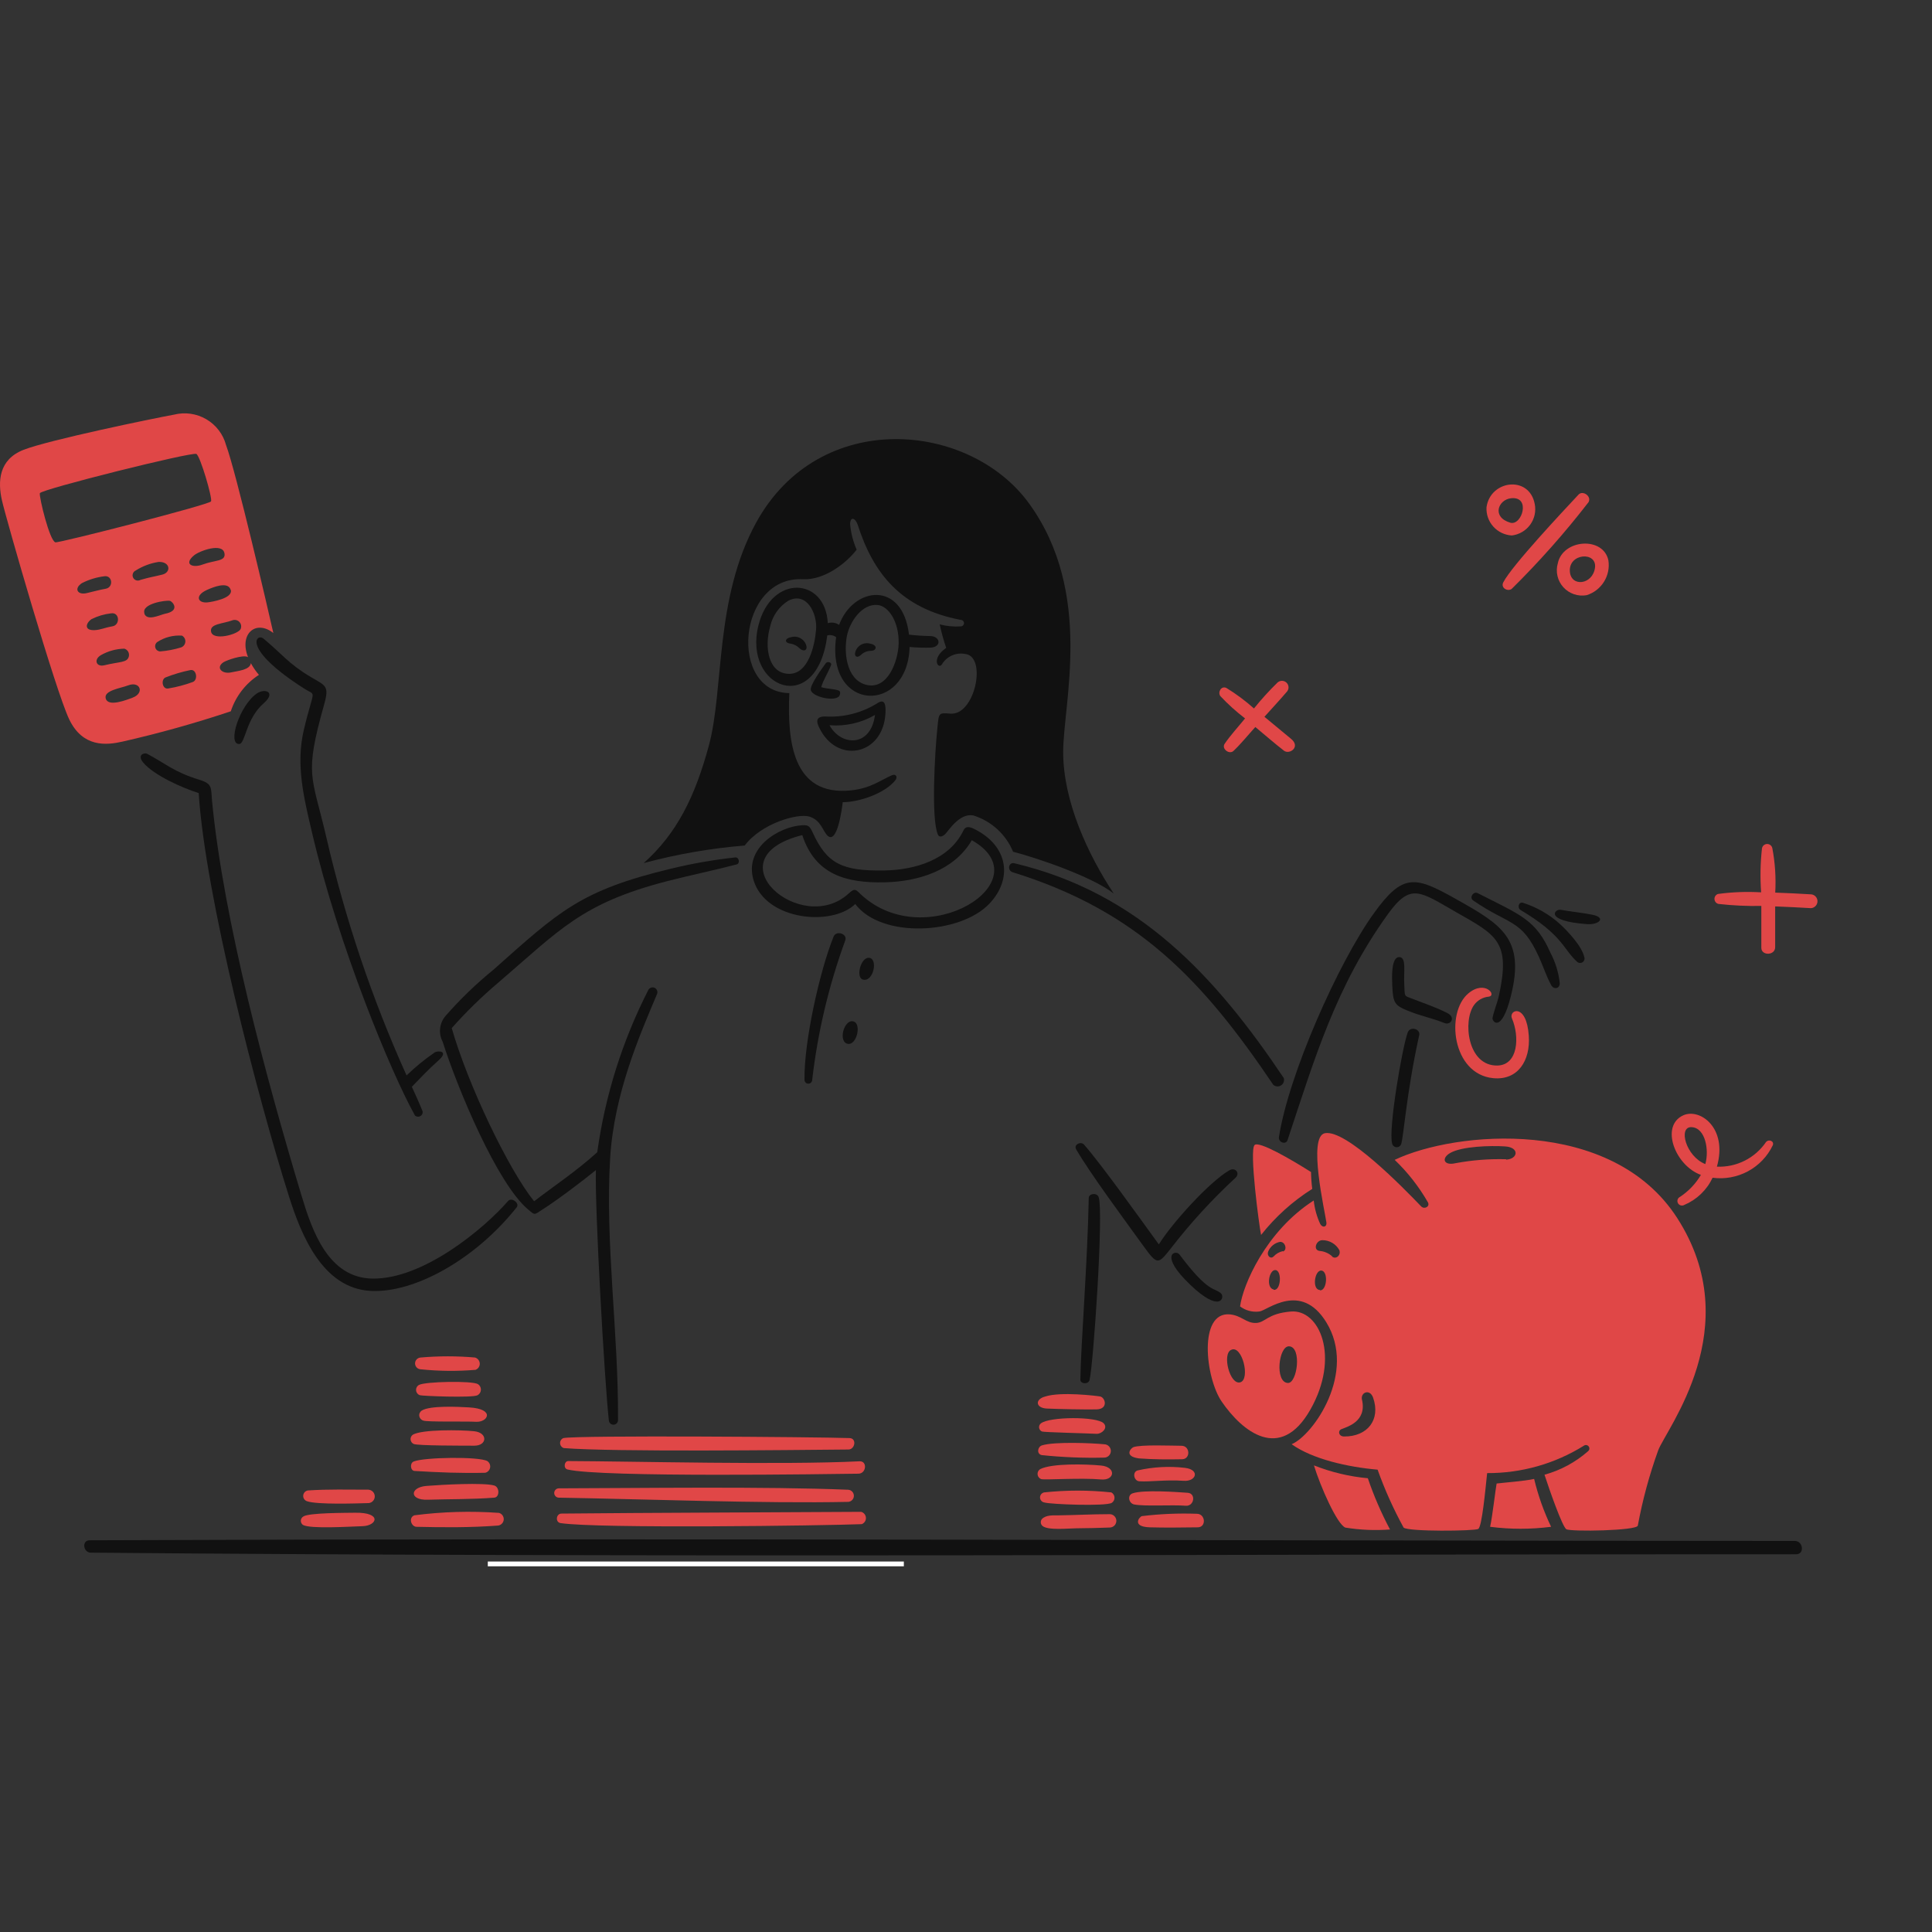 <svg viewBox="0 0 280 280" fill="none" xmlns="http://www.w3.org/2000/svg"><rect x="0" y="0" width="280" height="280" fill="#333333" stroke="none"/><g clip-path="url(#clip0_5383_31733)"><path d="M119.686 96.11C119.22 96.767 117.29 99.339 117.518 100.053C117.837 101.049 121.123 101.745 121.656 100.832C121.795 100.589 121.826 100.174 121.562 100.081C120.752 99.796 119.898 99.865 119.017 99.584C119.294 98.578 120.016 97.499 120.431 96.419C120.629 96.006 119.915 95.785 119.686 96.11Z" fill="#111111"/><path d="M114.597 92.354C113.74 92.512 113.598 93.189 114.663 93.293C115.121 93.39 115.54 93.618 115.87 93.949C116.409 94.501 117.141 94.309 116.812 93.414C116.649 92.989 116.329 92.641 115.917 92.444C115.505 92.247 115.032 92.214 114.597 92.354Z" fill="#111111"/><path d="M126.166 93.293C125.778 93.173 125.361 93.191 124.984 93.343C124.608 93.496 124.296 93.773 124.102 94.128C123.637 94.994 124.102 95.526 124.762 94.925C125.147 94.543 125.669 94.326 126.213 94.325C127.066 94.309 127.225 93.518 126.166 93.293Z" fill="#111111"/><path d="M128.327 103.395C128.398 102.118 128.233 101.235 127.188 101.892C124.917 103.321 122.252 104.001 119.572 103.836C117.941 103.836 118.404 104.915 118.978 105.93C121.689 110.724 128.003 109.292 128.327 103.395ZM126.811 103.62C126.208 108.317 121.9 108.179 120.214 105.104C122.513 105.291 124.815 104.773 126.811 103.62Z" fill="#111111"/><path d="M131.825 93.761C132.868 93.861 133.916 93.892 134.963 93.855C136.518 93.695 136.245 92.206 134.84 92.183C133.804 92.168 132.769 92.099 131.74 91.976C130.797 84.032 123.635 85.056 121.609 90.567C121.373 90.404 121.103 90.296 120.818 90.252C120.534 90.208 120.244 90.23 119.969 90.315C119.649 83.658 111.78 83.159 109.913 90.653C107.643 99.76 118.395 104.023 119.895 92.09C120.115 92.032 120.344 92.025 120.566 92.069C120.788 92.113 120.997 92.207 121.178 92.342C119.686 103.264 131.561 103.563 131.825 93.761ZM118.272 91.247C118.088 93.51 117.179 97.655 114.39 97.659C111.402 97.659 110.714 93.903 111.628 90.752C111.799 89.992 112.119 89.274 112.572 88.638C113.024 88.003 113.599 87.464 114.262 87.052C116.915 85.713 118.465 88.899 118.272 91.247ZM125.491 99.236C122.588 98.452 122.277 94.382 122.759 92.083C123.175 90.1 124.916 87.472 127.188 87.679C128.733 87.817 130.311 90.055 130.239 93.255C130.187 95.76 128.662 100.087 125.491 99.234V99.236Z" fill="#111111"/><path d="M117.319 118.352C118.933 118.86 119.207 120.311 119.843 121.018C121.351 122.691 122.062 116.925 122.134 116.258C124.67 116.258 128.373 114.877 129.768 113.066C130.108 112.625 129.882 112.127 129.287 112.344C127.609 113.056 126.263 114.225 123.397 114.54C114.719 115.493 114.108 107.142 114.397 100.45C105.538 100.347 106.858 83.472 116.366 83.944C119.555 84.103 122.766 81.493 124.151 79.662C123.641 78.493 123.323 77.25 123.208 75.981C123.208 74.789 123.977 75.04 124.318 76.084C126.543 83.014 130.5 88.178 139.238 89.839C139.363 89.839 139.483 89.889 139.571 89.977C139.659 90.065 139.709 90.184 139.709 90.309C139.709 90.433 139.659 90.553 139.571 90.641C139.483 90.729 139.363 90.779 139.238 90.779C138.212 90.851 137.181 90.753 136.187 90.487C136.434 91.641 136.749 92.778 137.13 93.895C134.84 95.492 136.021 97.102 136.517 96.271C136.861 95.701 137.374 95.252 137.986 94.986C138.597 94.72 139.277 94.65 139.93 94.787C143.049 95.182 141.316 103.702 137.743 103.426C136.009 103.288 136.079 103.295 135.857 105.454C135.479 109.078 134.929 118.659 135.924 120.946C136.172 121.517 136.778 121.102 136.999 120.87C137.566 120.272 139.063 117.831 141.05 118.175C142.342 118.577 143.53 119.257 144.529 120.167C145.527 121.078 146.312 122.197 146.827 123.444C149.919 124.223 158.251 127.002 161.408 129.499C157.638 123.8 154.084 116.091 154.084 109.002C154.084 101.913 158.521 85.97 149.175 73.014C140.541 61.059 118.744 59.064 109.59 75.735C103.523 86.785 104.966 99.863 102.72 108.108C100.717 115.458 98.13 120.756 93.292 125.085C98.084 123.795 102.985 122.943 107.932 122.539C110.325 119.338 115.627 117.818 117.319 118.352Z" fill="#111111"/><path d="M143.424 130.933C146.792 127.342 146.137 122.6 141.206 120.145C140.546 119.818 139.958 119.666 139.632 120.353C137.59 124.611 132.601 126.071 128.218 126.154C121.971 126.273 119.834 125.113 117.796 120.69C117.361 119.748 117.183 119.55 116.26 119.601C112.932 119.784 107.765 122.853 109.219 127.591C111.005 133.407 120.588 134.304 123.949 131.018C127.733 136.051 139.188 135.45 143.424 130.933ZM123.011 129.479C116.118 135.841 102.974 124.368 116.272 121.028C118.158 126.802 122.7 127.998 128.232 127.872C133.133 127.762 138.298 126.136 140.842 121.77C151.209 127.629 134.272 138.384 124.82 129.675C124.046 128.958 123.935 128.625 123.011 129.479Z" fill="#111111"/><path d="M125.048 141.966C126.604 142.394 127.31 138.872 125.915 138.811C124.718 138.765 124.011 141.681 125.048 141.966Z" fill="#111111"/><path d="M122.87 151.28C124.19 151.524 124.935 148.229 123.606 148.013C122.278 147.798 121.452 151.018 122.87 151.28Z" fill="#111111"/><path d="M120.808 135.743C118.769 140.805 116.51 151.035 116.595 156.454C116.588 156.526 116.597 156.599 116.619 156.669C116.641 156.738 116.677 156.803 116.724 156.858C116.771 156.914 116.829 156.96 116.893 156.993C116.958 157.027 117.029 157.047 117.102 157.053C117.175 157.06 117.248 157.051 117.318 157.029C117.388 157.007 117.452 156.972 117.508 156.925C117.564 156.878 117.61 156.82 117.644 156.756C117.677 156.691 117.698 156.62 117.704 156.548C118.503 149.624 120.116 142.817 122.509 136.268C122.824 135.313 121.185 134.803 120.808 135.743Z" fill="#111111"/><path d="M260.108 223.322C177.795 223.298 95.277 222.891 12.99 223.228C11.811 223.228 12.047 225.023 13.169 225.023C95.454 225.758 177.984 225.231 260.306 225.258C261.56 225.267 261.348 223.322 260.108 223.322Z" fill="#111111"/><path d="M76.579 175.325C77.586 176.162 77.386 176.07 78.567 175.325C80.786 173.925 84.675 170.968 86.361 169.578C86.192 175.213 87.628 200.466 88.247 205.915C88.271 206.084 88.361 206.237 88.496 206.342C88.632 206.447 88.803 206.495 88.973 206.478C89.144 206.46 89.301 206.377 89.412 206.246C89.522 206.115 89.578 205.947 89.567 205.777C89.651 193.337 87.686 180.042 88.425 167.872C88.995 158.48 92.699 150.054 95.219 144.071C95.256 143.987 95.275 143.897 95.277 143.806C95.278 143.714 95.261 143.623 95.228 143.538C95.194 143.454 95.144 143.376 95.08 143.31C95.016 143.245 94.939 143.192 94.855 143.156C94.771 143.12 94.68 143.1 94.589 143.099C94.497 143.098 94.406 143.114 94.321 143.148C94.235 143.181 94.158 143.232 94.092 143.295C94.026 143.359 93.973 143.435 93.937 143.519C90.186 150.88 87.692 158.813 86.558 166.991C83.532 169.743 80.122 171.996 77.407 174.099C73.637 169.403 67.822 157.198 65.467 149.001C67.549 146.653 69.798 144.457 72.195 142.429C81.088 134.798 84.266 130.928 96.604 127.726C99.978 126.85 103.405 126.158 106.773 125.274C107.264 125.146 107.132 124.252 106.604 124.26C103.465 124.599 100.352 125.142 97.284 125.885C84.112 129.043 81.053 132.054 71.525 140.527C69.031 142.558 66.712 144.794 64.593 147.212C64.147 147.72 63.866 148.351 63.787 149.022C63.708 149.692 63.835 150.371 64.151 150.968C66.271 157.627 72.029 171.54 76.579 175.325Z" fill="#111111"/><path d="M157.79 173.589C157.627 182.734 156.645 194.861 156.574 199.934C156.564 200.61 157.736 200.658 157.902 200.018C158.449 197.927 159.982 175.553 159.222 173.485C158.966 172.792 157.8 172.996 157.79 173.589Z" fill="#111111"/><path d="M146.752 126.407C164.915 132.043 174.343 142.116 184.543 157.233C184.7 157.363 184.894 157.439 185.097 157.45C185.3 157.461 185.501 157.407 185.67 157.295C185.84 157.183 185.968 157.019 186.037 156.829C186.106 156.638 186.111 156.431 186.052 156.237C176.118 141.421 164.987 129.372 147.015 125.112C146.157 124.907 145.941 126.156 146.752 126.407Z" fill="#111111"/><path d="M178.172 169.608C175.273 171.265 169.794 177.343 167.947 180.349C165.12 176.462 159.565 168.671 157.109 165.889C156.637 165.355 155.564 165.889 155.969 166.58C158.035 170.127 162.914 176.702 165.713 180.579C167.748 183.396 167.844 183.248 169.691 180.926C172.522 177.261 175.655 173.837 179.058 170.692C179.758 170.068 179.054 169.101 178.172 169.608Z" fill="#111111"/><path d="M34.688 107.824C35.554 107.77 35.632 104.175 38.203 101.937C40.09 100.296 38.38 99.681 37.185 100.529C34.685 102.299 32.906 107.926 34.688 107.824Z" fill="#111111"/><path d="M44.028 99.76C45.961 101.004 45.504 99.509 44.028 105.808C42.845 110.851 44.046 115.662 45.224 120.68C49.106 137.227 56.663 155.43 60.143 161.673C60.245 161.765 60.374 161.822 60.51 161.838C60.647 161.855 60.785 161.829 60.906 161.764C61.027 161.699 61.125 161.599 61.187 161.477C61.249 161.355 61.272 161.216 61.252 161.081C60.772 159.871 60.234 158.687 59.688 157.505C60.936 156.227 61.969 155.091 63.552 153.682C65.136 152.274 63.436 152.232 62.987 152.537C61.541 153.529 60.181 154.64 58.924 155.861C53.94 144.801 50.054 133.281 47.324 121.466C45.174 112.173 44.054 112.543 46.984 102.077C47.748 99.349 47.19 99.394 45.023 98.106C41.779 96.172 40.889 94.791 38.181 92.547C37.199 91.724 34.871 93.895 44.028 99.76Z" fill="#111111"/><path d="M28.796 114.936C29.739 129.761 37.323 159.009 41.887 173.412C43.64 178.937 46.722 186.707 53.706 187.087C60.01 187.435 68.856 182.563 74.872 174.984C75.364 174.366 74.141 173.477 73.648 174.046C70.165 178.052 61.348 185.425 53.96 185.303C47.541 185.197 45.216 178.317 43.687 173.238C38.642 156.476 32.42 133.481 30.737 116.142C30.543 114.133 30.861 113.615 28.853 112.996C25.179 111.866 24.089 110.706 21.313 109.241C20.956 109.053 19.788 109.358 20.777 110.536C22.284 112.346 26.468 114.221 28.796 114.936Z" fill="#111111"/><path d="M220.379 131.89C226.525 135.545 226.528 137.554 228.578 139.4C228.683 139.492 228.815 139.547 228.954 139.558C229.093 139.568 229.232 139.533 229.349 139.458C229.466 139.382 229.555 139.271 229.603 139.14C229.651 139.01 229.655 138.867 229.614 138.735C229.266 137.138 227.236 134.972 226.009 133.852C224.483 132.495 222.688 131.471 220.74 130.847C220.09 130.628 219.859 131.581 220.379 131.89Z" fill="#111111"/><path d="M229.997 133.931C231.76 134.057 232.826 132.988 230.779 132.569C229.3 132.267 227.697 132.137 226.204 131.855C225.314 131.685 223.7 133.477 229.997 133.931Z" fill="#111111"/><path d="M223.043 138.707C223.654 140.051 224.122 141.518 224.815 142.783C225.189 143.464 226.078 143.298 226.05 142.482C225.884 140.936 225.424 139.435 224.693 138.062C222.581 133.292 220.395 132.61 214.155 129.442C213.543 129.131 212.891 130.082 213.505 130.503C218.824 134.164 220.517 133.144 223.043 138.707Z" fill="#111111"/><path d="M170.925 181.796C170.397 181.091 167.874 181.785 172.508 186.208C176.938 190.433 177.512 187.965 176.975 187.466C175.976 186.538 175.231 187.542 170.925 181.796Z" fill="#111111"/><path d="M186.6 165.233C190.532 153.409 193.554 143.035 201.123 132.511C204.459 127.872 205.779 129.205 211.038 132.201C216.853 135.517 218.949 136.41 217.248 144.238C217.005 145.356 216.535 146.421 216.305 147.534C216.211 147.993 217.579 149.91 218.973 144.332C221.052 136.032 217.635 134.019 211.028 130.305C205.093 126.966 203.329 126.493 199.115 132.352C193.923 139.572 186.722 155.825 185.346 164.847C185.299 165.589 186.367 165.934 186.6 165.233Z" fill="#111111"/><path d="M204.018 149.626C203.193 151.89 201.189 163.716 201.755 165.701C201.78 165.844 201.85 165.975 201.956 166.076C202.061 166.176 202.197 166.24 202.341 166.257C202.486 166.275 202.633 166.246 202.76 166.174C202.887 166.103 202.987 165.992 203.046 165.859C203.404 165.076 203.809 158.454 205.68 150.039C205.891 149.1 204.366 148.688 204.018 149.626Z" fill="#111111"/><path d="M209.745 146.811C207.864 145.866 206.172 145.341 204.091 144.519C203.478 144.277 203.599 144.134 203.515 142.585C203.42 140.801 203.833 138.856 202.885 138.718C201.57 138.532 201.737 141.788 201.775 142.737C201.875 145.384 202.123 145.703 204.056 146.492C205.989 147.28 207.545 147.541 209.343 148.267C210.245 148.63 211.029 147.454 209.745 146.811Z" fill="#111111"/><path d="M60.989 198.451C63.625 198.723 66.282 198.748 68.923 198.526C69.109 198.455 69.268 198.328 69.377 198.163C69.486 197.997 69.539 197.801 69.53 197.604C69.52 197.406 69.448 197.216 69.324 197.061C69.2 196.907 69.03 196.795 68.839 196.742C66.221 196.513 63.587 196.513 60.969 196.742C60.748 196.753 60.539 196.85 60.387 197.011C60.235 197.172 60.151 197.385 60.154 197.606C60.156 197.827 60.245 198.039 60.4 198.196C60.556 198.354 60.767 198.445 60.989 198.451Z" fill="#E04747"/><path d="M82.353 211.747C81.767 211.747 81.618 212.814 82.249 212.968C87.125 214.144 120.2 213.633 124.413 213.578C125.563 213.562 125.735 211.727 124.564 211.782C113.305 212.336 91.901 211.784 82.353 211.747Z" fill="#E04747"/><path d="M150.847 206.291C150.754 206.366 150.682 206.463 150.637 206.574C150.593 206.684 150.578 206.804 150.594 206.922C150.61 207.04 150.657 207.152 150.729 207.247C150.801 207.342 150.897 207.417 151.007 207.464C151.284 207.583 157.784 207.728 158.961 207.802C159.687 207.802 160.625 206.957 159.951 206.272C158.958 205.258 152.077 205.298 150.847 206.291Z" fill="#E04747"/><path d="M81.724 209.869C88.859 210.441 114.209 210.155 122.965 210.075C123.908 210.067 124.213 208.451 123.116 208.417C118.234 208.249 83.759 207.995 81.649 208.417C81.501 208.478 81.376 208.583 81.29 208.718C81.204 208.853 81.163 209.01 81.171 209.17C81.179 209.329 81.237 209.482 81.336 209.607C81.435 209.732 81.57 209.824 81.724 209.869Z" fill="#E04747"/><path d="M165.047 211.361C167.135 211.52 169.228 211.523 171.323 211.484C172.571 211.461 172.491 209.531 171.229 209.531C169.967 209.531 165.285 209.333 164.255 209.737C163.888 209.882 162.841 211.052 165.047 211.361Z" fill="#E04747"/><path d="M61.809 215.351C59.369 215.549 59.293 217.437 61.97 217.351C65.194 217.249 68.427 217.308 71.64 217.051C72.422 216.988 72.42 215.532 71.64 215.294C70.109 214.839 64.025 215.173 61.809 215.351Z" fill="#E04747"/><path d="M164.858 213.109C164.067 213.362 164.34 214.628 165.112 214.677C166.752 214.778 168.882 214.43 171.568 214.61C173.359 214.731 173.95 213.015 171.746 212.733C169.446 212.464 167.116 212.591 164.858 213.109Z" fill="#E04747"/><path d="M151.011 209.474C150.372 209.675 150.202 210.702 150.964 210.883C153.963 211.198 156.979 211.32 159.993 211.249C160.12 211.253 160.247 211.232 160.367 211.187C160.486 211.141 160.595 211.073 160.688 210.986C160.78 210.899 160.855 210.794 160.907 210.679C160.959 210.563 160.988 210.438 160.992 210.311C160.996 210.184 160.974 210.057 160.929 209.939C160.884 209.82 160.815 209.711 160.728 209.619C160.64 209.526 160.535 209.452 160.419 209.4C160.303 209.348 160.177 209.319 160.05 209.315C158.268 209.136 152.815 208.911 151.011 209.474Z" fill="#E04747"/><path d="M61.12 204.431C60.989 204.518 60.886 204.64 60.824 204.783C60.761 204.926 60.742 205.084 60.768 205.238C60.794 205.392 60.864 205.535 60.97 205.65C61.077 205.765 61.214 205.847 61.366 205.886C61.949 206.103 67.558 205.974 69 206.056C70.697 206.151 71.825 204.193 67.982 203.971C66.454 203.883 62.329 203.672 61.12 204.431Z" fill="#E04747"/><path d="M69.272 200.602C68.44 200.08 61.605 200.224 60.724 200.714C60.584 200.791 60.47 200.907 60.395 201.047C60.32 201.188 60.288 201.347 60.303 201.506C60.317 201.665 60.378 201.815 60.478 201.94C60.577 202.065 60.711 202.157 60.863 202.207C61.099 202.311 68.471 202.622 69.213 202.207C69.354 202.129 69.473 202.015 69.558 201.878C69.642 201.74 69.69 201.583 69.696 201.421C69.702 201.26 69.666 201.1 69.592 200.957C69.518 200.813 69.407 200.691 69.272 200.602Z" fill="#E04747"/><path d="M159.568 214.414C161.587 214.597 161.812 212.61 159.568 212.395C157.325 212.179 152.49 212.066 150.785 212.902C150.647 212.979 150.535 213.095 150.463 213.234C150.39 213.374 150.36 213.532 150.376 213.688C150.392 213.845 150.453 213.993 150.553 214.115C150.652 214.237 150.785 214.328 150.936 214.376C151.445 214.499 156.742 214.159 159.568 214.414Z" fill="#E04747"/><path d="M151.381 217.754C152.22 218.018 160.184 218.327 161.117 217.81C161.247 217.728 161.353 217.613 161.425 217.477C161.496 217.341 161.531 217.188 161.525 217.035C161.519 216.881 161.474 216.732 161.392 216.601C161.31 216.471 161.196 216.364 161.06 216.291C157.824 215.945 154.561 215.945 151.325 216.291C151.152 216.326 150.998 216.421 150.888 216.56C150.779 216.698 150.723 216.87 150.73 217.046C150.737 217.222 150.806 217.389 150.925 217.519C151.044 217.649 151.206 217.732 151.381 217.754Z" fill="#E04747"/><path d="M124.805 219.106C111.91 219.19 93.96 219.233 81.367 219.36C80.603 219.36 80.425 220.617 81.254 220.741C86.787 221.562 119.508 221.107 124.889 220.892C125.075 220.821 125.234 220.694 125.343 220.528C125.453 220.362 125.506 220.166 125.497 219.968C125.488 219.77 125.416 219.58 125.291 219.425C125.167 219.27 124.997 219.159 124.805 219.106Z" fill="#E04747"/><path d="M151.729 204.139C153.532 204.217 157.073 204.289 158.882 204.261C160.691 204.234 160.191 202.511 159.42 202.383C158.825 202.285 153.765 201.67 151.517 202.383C149.938 202.786 150.081 204.068 151.729 204.139Z" fill="#E04747"/><path d="M173.462 219.389C170.799 219.294 168.133 219.407 165.488 219.727C165.055 219.885 164.027 221.276 166.657 221.352C168.966 221.417 171.284 221.377 173.59 221.352C174.857 221.338 174.716 219.395 173.462 219.389Z" fill="#E04747"/><path d="M171.848 218.223C173.083 218.321 173.364 216.427 172.125 216.346C170.512 216.231 165.754 215.886 164.161 216.42C163.322 216.697 163.595 217.879 164.359 218.035C165.862 218.342 169.838 218.064 171.848 218.223Z" fill="#E04747"/><path d="M160.768 219.446C158.326 219.446 155.876 219.584 153.435 219.615C152.643 219.626 151.616 219.53 151.012 220.141C150.89 220.281 150.828 220.464 150.839 220.65C150.849 220.835 150.932 221.009 151.069 221.135C151.811 221.826 154.839 221.501 155.961 221.493C157.601 221.479 159.241 221.446 160.87 221.38C161.128 221.366 161.369 221.251 161.542 221.061C161.714 220.87 161.803 220.618 161.79 220.362C161.776 220.105 161.661 219.865 161.469 219.693C161.278 219.521 161.025 219.432 160.768 219.446Z" fill="#E04747"/><path d="M59.964 209.276C60.642 209.53 66.994 209.511 68.729 209.52C70.613 209.531 70.735 207.643 68.729 207.426C66.723 207.209 61.123 207.15 59.822 207.933C59.711 208.014 59.624 208.122 59.568 208.247C59.512 208.372 59.49 208.509 59.505 208.645C59.519 208.781 59.569 208.911 59.65 209.022C59.73 209.132 59.838 209.22 59.964 209.276Z" fill="#E04747"/><path d="M122.957 217.661C123.175 217.639 123.376 217.536 123.523 217.374C123.669 217.212 123.75 217.002 123.75 216.784C123.75 216.566 123.669 216.355 123.523 216.193C123.376 216.031 123.175 215.929 122.957 215.906C110.866 215.409 92.629 215.676 80.97 215.7C80.795 215.708 80.63 215.783 80.51 215.908C80.389 216.034 80.321 216.202 80.321 216.376C80.321 216.55 80.389 216.718 80.51 216.844C80.63 216.97 80.795 217.044 80.97 217.052C92.906 217.248 110.856 217.925 122.957 217.661Z" fill="#E04747"/><path d="M60.078 213.181C63.493 213.391 66.911 213.53 70.338 213.443C70.514 213.398 70.673 213.303 70.796 213.17C70.919 213.037 71.001 212.871 71.032 212.693C71.062 212.515 71.041 212.331 70.97 212.165C70.899 211.998 70.781 211.856 70.631 211.754C69.424 211.063 61.462 211.19 59.955 211.811C59.368 212.047 59.465 213.144 60.078 213.181Z" fill="#E04747"/><path d="M72.319 219.259C68.234 218.966 64.13 219.083 60.068 219.607C59.172 219.905 59.559 221.264 60.379 221.277C64.3 221.369 68.233 221.395 72.15 221.098C72.37 221.079 72.575 220.983 72.731 220.827C72.887 220.672 72.984 220.467 73.004 220.249C73.024 220.03 72.966 219.811 72.841 219.63C72.716 219.449 72.531 219.318 72.319 219.259Z" fill="#E04747"/><path d="M53.411 215.895C50.48 215.895 47.53 215.811 44.608 216.008C44.432 216.04 44.271 216.129 44.151 216.262C44.031 216.394 43.959 216.563 43.944 216.741C43.931 216.919 43.976 217.096 44.074 217.246C44.172 217.395 44.317 217.508 44.486 217.567C45.97 218.09 51.706 217.886 53.26 217.843C53.519 217.863 53.775 217.779 53.972 217.611C54.169 217.443 54.292 217.204 54.312 216.946C54.332 216.688 54.248 216.432 54.079 216.236C53.91 216.04 53.67 215.918 53.411 215.898V215.895Z" fill="#E04747"/><path d="M51.46 219.237C50.085 219.26 44.862 219.237 43.995 219.763C43.883 219.82 43.787 219.905 43.718 220.01C43.648 220.115 43.607 220.236 43.599 220.361C43.59 220.486 43.614 220.612 43.669 220.725C43.724 220.838 43.807 220.935 43.911 221.006C45.012 221.618 50.857 221.232 52.544 221.185C54.655 221.124 55.42 219.172 51.46 219.237Z" fill="#E04747"/><path d="M25.229 60.091C21.97 60.688 7.059 63.772 3.421 65.189C-0.217 66.607 -0.322 69.818 0.274 72.486C0.87 75.153 8.067 100.183 10.037 104.268C12.008 108.352 15.416 108.014 17.756 107.478C23.058 106.275 28.296 104.809 33.451 103.084C34.162 100.912 35.599 99.05 37.523 97.808C37.077 97.282 36.686 96.713 36.355 96.109C36.241 97.103 34.469 97.226 33.526 97.442C32.217 97.743 31.216 96.783 32.359 95.995C32.775 95.704 35.317 94.803 35.948 95.244C34.61 91.827 37.107 89.761 39.615 91.742C38.908 88.597 34.208 68.372 32.764 64.514C32.343 62.938 31.316 61.591 29.907 60.764C28.497 59.936 26.817 59.694 25.229 60.091ZM32.543 80.25C32.682 81.385 31.194 81.139 29.329 81.827C27.886 82.361 26.582 81.766 28.123 80.485C28.898 79.835 32.341 78.569 32.538 80.25H32.543ZM8.037 78.598C7.198 78.428 5.652 72.026 5.774 71.48C5.896 70.934 27.891 65.434 28.465 65.79C29.039 66.147 30.813 72.194 30.587 72.664C30.361 73.133 8.6 78.71 8.005 78.603L8.037 78.598ZM15.149 83.513C16.311 83.374 16.479 85.123 15.319 85.325C14.377 85.488 13.436 85.764 12.546 85.963C11.199 86.265 10.697 85.272 11.876 84.507C12.901 83.988 14.008 83.651 15.149 83.513ZM16.11 88.893C17.317 88.686 17.468 90.564 16.299 90.77C15.13 90.976 14.584 91.277 13.763 91.322C12.162 91.415 12.397 90.338 13.254 89.735C14.148 89.286 15.115 88.999 16.11 88.888V88.893ZM17.995 94.004C18.114 94.034 18.227 94.088 18.326 94.163C18.425 94.237 18.508 94.33 18.571 94.436C18.633 94.543 18.674 94.66 18.691 94.783C18.708 94.905 18.701 95.029 18.67 95.149C18.433 96.058 17.407 95.861 15.12 96.417C13.95 96.701 13.527 95.6 14.631 94.943C15.658 94.361 16.813 94.04 17.995 94.01V94.004ZM19.21 101.121C18.401 101.398 15.671 102.537 15.319 101.215C15.011 100.059 17.537 99.734 18.55 99.337C20.325 98.646 21.002 100.474 19.183 101.121H19.21ZM22.962 81.441C24.677 81.356 24.847 82.943 23.536 83.272C22.226 83.601 21.859 83.611 20.361 84.041C20.271 84.093 20.171 84.126 20.068 84.137C19.965 84.149 19.86 84.14 19.761 84.11C19.661 84.081 19.569 84.031 19.489 83.965C19.41 83.898 19.344 83.816 19.297 83.724C19.25 83.632 19.222 83.531 19.216 83.428C19.209 83.324 19.223 83.221 19.258 83.123C19.293 83.026 19.347 82.936 19.418 82.86C19.488 82.784 19.573 82.723 19.668 82.681C20.671 82.05 21.791 81.628 22.962 81.441ZM20.931 88.879C20.479 87.47 24.099 86.945 24.636 87.083C25.003 87.174 26.219 88.52 23.872 88.96C23.033 89.177 21.28 90.05 20.903 88.886L20.931 88.879ZM22.778 93.057C23.84 92.362 25.101 92.032 26.369 92.118C26.529 92.204 26.66 92.334 26.748 92.492C26.835 92.651 26.875 92.831 26.862 93.012C26.849 93.192 26.785 93.365 26.675 93.51C26.566 93.654 26.417 93.764 26.247 93.827C25.265 94.13 24.252 94.325 23.227 94.407C23.07 94.405 22.917 94.355 22.79 94.262C22.663 94.17 22.568 94.04 22.519 93.891C22.47 93.742 22.469 93.582 22.516 93.432C22.563 93.282 22.656 93.151 22.782 93.057H22.778ZM24.371 99.78C23.513 99.932 23.279 98.457 24.004 98.174C25.164 97.717 26.363 97.362 27.585 97.113C28.489 96.932 28.734 98.54 27.943 98.841C26.786 99.267 25.592 99.582 24.375 99.78H24.371ZM34.865 91.179C34.487 91.952 30.845 92.926 30.587 91.535C30.377 90.382 32.273 90.43 33.753 89.877C33.927 89.829 34.111 89.831 34.284 89.883C34.457 89.936 34.611 90.036 34.728 90.173C34.845 90.31 34.92 90.478 34.944 90.656C34.969 90.834 34.941 91.016 34.865 91.179ZM33.441 85.47C33.828 86.728 30.614 87.246 30.078 87.301C28.655 87.446 28.199 86.312 29.974 85.506C30.806 85.127 33.037 84.191 33.423 85.467L33.441 85.47Z" fill="#E04747"/><path d="M255.941 165.514C255.159 166.663 254.094 167.594 252.849 168.219C251.604 168.843 250.219 169.14 248.826 169.082C250.437 163.447 246.347 160.564 243.963 161.636C240.56 163.165 242.775 168.931 246.508 170.274C245.757 171.552 244.722 172.641 243.482 173.458C243.401 173.495 243.329 173.549 243.269 173.616C243.209 173.682 243.164 173.76 243.135 173.845C243.106 173.929 243.095 174.018 243.102 174.107C243.109 174.196 243.134 174.283 243.175 174.362C243.216 174.441 243.273 174.511 243.343 174.568C243.412 174.625 243.492 174.667 243.578 174.692C243.664 174.717 243.754 174.724 243.843 174.714C243.932 174.703 244.017 174.675 244.095 174.63C245.906 173.866 247.369 172.461 248.203 170.687C249.968 170.922 251.763 170.594 253.329 169.751C254.895 168.907 256.153 167.59 256.922 165.99C257.179 165.373 256.341 165.044 255.941 165.514ZM247.148 168.706C244.321 167.601 243.162 163.241 245.17 163.355C247.177 163.468 247.717 166.696 247.151 168.706H247.148Z" fill="#E04747"/><path d="M181.822 165.946C181.029 166.714 182.482 177.654 182.765 178.977C184.837 176.347 187.345 174.089 190.181 172.301C190.075 171.491 190.015 170.677 190.003 169.86C186.987 167.954 182.459 165.334 181.822 165.946Z" fill="#E04747"/><path d="M202.13 168.096C204.031 169.918 205.659 172.002 206.965 174.284C207.242 174.923 206.391 175.279 205.975 174.848C203.323 172.085 195.119 163.677 192.027 164.229C189.483 164.682 192.027 175.579 192.235 177.195C192.313 177.814 191.689 178.011 191.339 177.392C190.841 176.315 190.523 175.163 190.396 173.983C183.422 178.453 180.116 186.284 179.72 189.335C180.12 189.636 180.576 189.856 181.061 189.982C181.546 190.107 182.051 190.136 182.547 190.067C183.669 189.91 188.536 185.69 192.199 191.607C196.708 198.891 190.313 208.019 187.194 209.306C190.229 211.484 195.413 212.629 199.653 212.995C200.685 215.888 201.946 218.695 203.423 221.39C204.073 222 213.695 221.897 214.237 221.587C214.779 221.278 215.265 215.953 215.528 213.493C220.49 213.519 225.357 212.138 229.561 209.512C229.668 209.439 229.8 209.411 229.928 209.433C230.057 209.456 230.171 209.526 230.248 209.631C230.325 209.735 230.358 209.866 230.341 209.994C230.324 210.122 230.257 210.239 230.155 210.32C228.338 211.919 226.178 213.085 223.84 213.728C224.594 216.047 226.423 221.239 226.998 221.624C227.574 222.01 237.271 221.85 237.365 221.098C238.049 217.394 239.035 213.751 240.314 210.207C241.444 207.126 253.292 192.388 243.076 176.528C233.563 161.763 210.839 163.937 202.13 168.096ZM184.591 186.882C183.442 186.684 183.898 183.981 184.856 184.065C185.814 184.15 185.656 187.104 184.591 186.929V186.882ZM185.921 181.324C185.414 181.434 184.953 181.696 184.601 182.075C184.172 182.539 183.583 182.018 183.781 181.417C183.924 181.052 184.156 180.729 184.458 180.478C184.76 180.226 185.12 180.056 185.506 179.981C186.306 179.934 186.599 181.21 185.922 181.371L185.921 181.324ZM191.312 186.956C190.105 186.956 190.51 184.046 191.51 184.14C192.509 184.234 192.342 187.023 191.312 187.013V186.956ZM193.054 182.065C192.557 181.623 191.929 181.352 191.264 181.295C190.262 181.196 190.71 179.756 191.632 179.736C192.136 179.731 192.632 179.861 193.067 180.114C193.502 180.367 193.861 180.732 194.104 181.172C194.381 181.923 193.605 182.571 193.057 182.111L193.054 182.065ZM194.381 207.14C195.133 206.806 198.143 206.082 197.387 202.84C197.149 201.818 198.527 201.198 199.008 202.578C200.117 205.774 198.176 208.206 194.807 208.187C194.005 208.189 193.859 207.376 194.381 207.14ZM218.282 168.006C215.821 167.936 213.36 168.128 210.94 168.58C209.197 168.984 208.86 167.831 210.196 167.086C211.908 166.126 216.019 166.006 218.14 166.147C220.261 166.288 220.006 167.979 218.279 168.063L218.282 168.006Z" fill="#E04747"/><path d="M216.901 215.004C216.762 215.67 216.278 219.895 215.958 221.275C218.893 221.652 221.864 221.652 224.798 221.275C223.736 219.055 222.912 216.729 222.339 214.337C221.004 214.647 218.013 214.863 216.901 215.004Z" fill="#E04747"/><path d="M189.909 204.291C194.253 196.638 191.237 189.721 187.082 190.076C183.64 190.37 183.424 191.681 182.021 191.733C180.618 191.786 179.919 190.648 178.251 190.49C173.651 190.066 174.686 199.677 177.063 203.137C180.013 207.439 185.544 211.981 189.909 204.291ZM179.768 200.329C178.243 200.81 177.082 196.206 178.43 195.633C180.004 194.855 181.246 199.861 179.768 200.329ZM186.657 200.431C184.716 200.365 185.3 195.021 186.836 195.118C188.698 195.235 188.015 200.478 186.657 200.431Z" fill="#E04747"/><path d="M190.424 212.374C191.367 215.445 193.77 220.901 194.976 221.389C197.116 221.737 199.289 221.829 201.451 221.665C200.182 219.279 199.107 216.795 198.237 214.238C195.557 213.992 192.926 213.364 190.424 212.374Z" fill="#E04747"/><path d="M216.41 156.256C219.991 156.602 221.817 153.702 221.565 150.115C221.235 145.261 218.591 146.358 219.124 147.598C220.233 150.187 220.066 154.375 216.995 154.425C212.669 154.495 211.96 147.933 213.649 145.627C213.895 145.295 214.209 145.018 214.569 144.814C214.929 144.611 215.329 144.485 215.741 144.445C217.006 144.307 215.232 141.947 212.81 143.965C209.484 146.736 210.435 155.68 216.41 156.256Z" fill="#E04747"/><path d="M262.371 129.61C260.673 129.506 258.977 129.424 257.281 129.365C257.404 127.203 257.262 125.033 256.856 122.905C256.815 122.726 256.709 122.568 256.559 122.461C256.41 122.353 256.226 122.303 256.043 122.32C255.859 122.337 255.687 122.419 255.56 122.552C255.433 122.685 255.358 122.859 255.349 123.043C255.122 125.129 255.084 127.231 255.236 129.324C253.15 129.2 251.058 129.279 248.988 129.559C248.832 129.611 248.697 129.712 248.604 129.848C248.511 129.984 248.465 130.146 248.474 130.31C248.482 130.474 248.544 130.631 248.651 130.756C248.757 130.882 248.902 130.969 249.063 131.005C251.122 131.236 253.193 131.334 255.265 131.296V137.374C255.265 138.529 257.271 138.511 257.271 137.27V131.365C259.006 131.43 260.737 131.516 262.465 131.618C262.728 131.6 262.973 131.479 263.148 131.283C263.323 131.087 263.414 130.83 263.402 130.568C263.39 130.306 263.275 130.059 263.082 129.88C262.889 129.701 262.634 129.604 262.371 129.61Z" fill="#E04747"/><path d="M180.442 104.118C179.454 105.347 178.374 106.495 177.484 107.799C176.996 108.513 178.163 109.404 178.765 108.831C179.898 107.753 180.876 106.521 181.932 105.366C183.318 106.511 184.66 107.69 186.079 108.793C186.873 109.411 188.558 108.259 187.106 107.075L183.251 103.883C184.316 102.691 185.419 101.517 186.465 100.291C186.641 100.116 186.741 99.878 186.743 99.63C186.746 99.382 186.65 99.142 186.478 98.963C186.306 98.784 186.07 98.679 185.821 98.671C185.572 98.663 185.329 98.752 185.145 98.92C183.934 100.102 182.795 101.356 181.735 102.676C180.492 101.565 179.151 100.569 177.729 99.699C176.985 99.361 176.456 100.309 176.861 100.883C177.963 102.057 179.161 103.139 180.442 104.118Z" fill="#E04747"/><path d="M225.767 81.649C225.596 82.247 225.58 82.878 225.722 83.484C225.863 84.089 226.157 84.649 226.576 85.11C226.994 85.571 227.524 85.918 228.114 86.119C228.705 86.32 229.337 86.368 229.951 86.258C230.995 85.93 231.886 85.239 232.463 84.313C233.04 83.386 233.266 82.285 233.098 81.207C232.361 77.703 226.492 78.125 225.767 81.649ZM231.157 82.287C230.813 84.757 227.715 85.105 227.519 82.87C227.281 80.147 231.491 79.885 231.157 82.287Z" fill="#E04747"/><path d="M222.422 73.029C221.626 68.875 215.992 69.553 215.436 73.516C215.379 74.543 215.733 75.55 216.421 76.317C217.109 77.084 218.075 77.547 219.106 77.604C219.634 77.541 220.143 77.369 220.602 77.1C221.06 76.831 221.458 76.47 221.769 76.04C222.081 75.611 222.3 75.121 222.412 74.603C222.524 74.085 222.528 73.549 222.422 73.029ZM218.97 72.212C221.929 71.864 220.563 76.256 218.876 75.751C216.147 74.932 217.133 72.427 218.97 72.212Z" fill="#E04747"/><path d="M219.076 85.357C223.07 81.416 226.795 77.212 230.225 72.775C230.697 71.921 229.393 71.03 228.783 71.67C226.685 73.917 219.085 81.994 217.86 84.411C217.47 85.186 218.466 85.77 219.076 85.357Z" fill="#E04747"/><rect x="70.695" y="226.31" width="60.297" height="88.381" fill="white"/></g><defs><clipPath id="clip0_5383_31733"><rect width="280" height="174" fill="white" transform="translate(0 53)"/></clipPath></defs></svg>